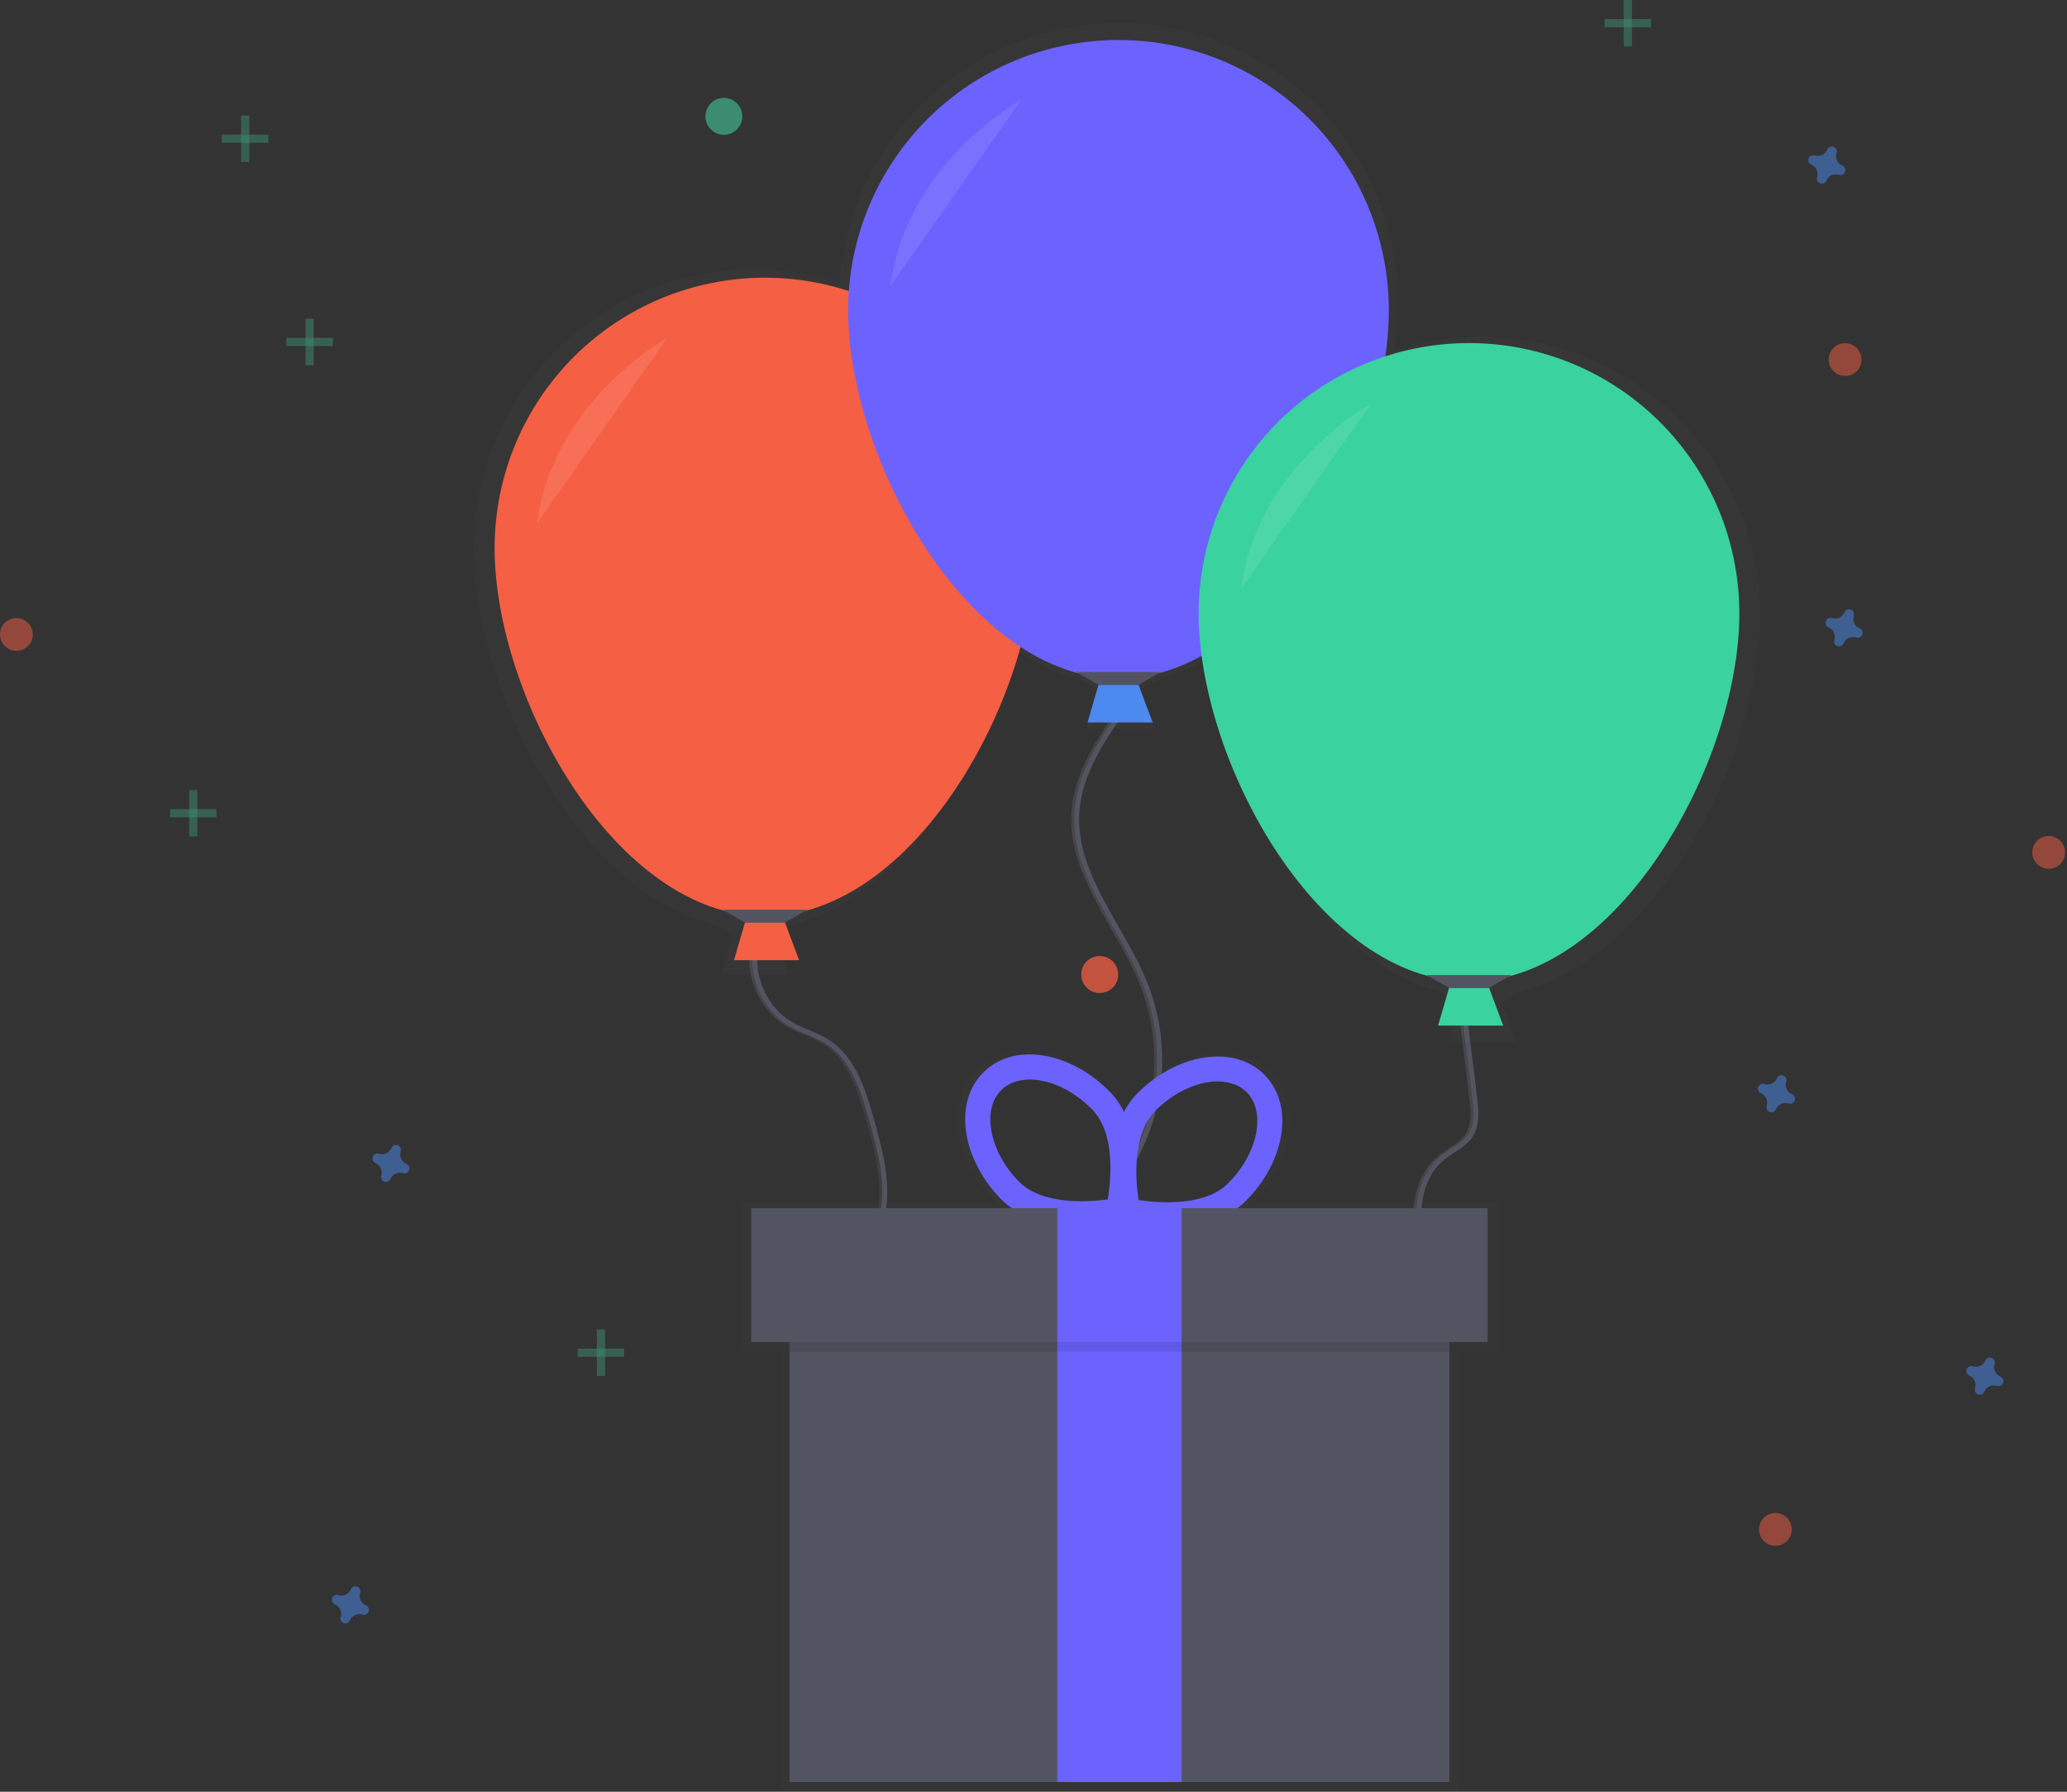 <svg width="840" height="728" viewBox="0 0 840 728" fill="none" xmlns="http://www.w3.org/2000/svg">
<rect x="0" y="0" width="840" height="728" fill="#333333" stroke="none"/>
<g clip-path="url(#clip0)">
<g opacity="0.5">
<path opacity="0.5" d="M127.51 129.51H124.18V148.38H127.51V129.51Z" fill="#47E6B1"/>
<path opacity="0.5" d="M135.28 140.61V137.28H116.41V140.61H135.28Z" fill="#47E6B1"/>
</g>
<g opacity="0.5">
<path opacity="0.5" d="M245.88 540.19H242.55V559.06H245.88V540.19Z" fill="#47E6B1"/>
<path opacity="0.5" d="M253.64 551.29V547.96H234.77V551.29H253.64Z" fill="#47E6B1"/>
</g>
<g opacity="0.5">
<path opacity="0.5" d="M80.19 321H76.86V339.87H80.19V321Z" fill="#47E6B1"/>
<path opacity="0.5" d="M87.96 332.1V328.77H69.09V332.1H87.96Z" fill="#47E6B1"/>
</g>
<g opacity="0.5">
<path opacity="0.5" d="M663.19 0H659.86V18.87H663.19V0Z" fill="#47E6B1"/>
<path opacity="0.5" d="M670.96 11.1V7.77L652.09 7.77V11.1L670.96 11.1Z" fill="#47E6B1"/>
</g>
<g opacity="0.5">
<path opacity="0.5" d="M101.3 46.93H97.97V65.8H101.3V46.93Z" fill="#47E6B1"/>
<path opacity="0.5" d="M109.06 58.03V54.7H90.19V58.03H109.06Z" fill="#47E6B1"/>
</g>
<path opacity="0.5" d="M165.1 472.85C164.183 472.45 163.445 471.726 163.026 470.817C162.608 469.908 162.538 468.877 162.83 467.92C162.877 467.774 162.907 467.623 162.92 467.47V467.47C162.987 467.016 162.896 466.553 162.663 466.159C162.429 465.764 162.067 465.461 161.637 465.302C161.206 465.142 160.735 465.136 160.3 465.283C159.866 465.43 159.495 465.722 159.25 466.11V466.11C159.158 466.234 159.081 466.368 159.02 466.51C158.62 467.427 157.896 468.165 156.987 468.584C156.078 469.002 155.047 469.072 154.09 468.78C153.944 468.733 153.793 468.703 153.64 468.69V468.69C153.186 468.623 152.723 468.714 152.328 468.948C151.934 469.181 151.631 469.544 151.472 469.974C151.312 470.404 151.306 470.876 151.453 471.31C151.6 471.745 151.892 472.115 152.28 472.36V472.36C152.404 472.452 152.538 472.529 152.68 472.59C153.597 472.991 154.335 473.714 154.754 474.623C155.172 475.532 155.242 476.563 154.95 477.52C154.903 477.666 154.873 477.817 154.86 477.97V477.97C154.793 478.424 154.884 478.887 155.117 479.282C155.351 479.677 155.713 479.979 156.144 480.139C156.574 480.298 157.046 480.305 157.48 480.157C157.915 480.01 158.285 479.718 158.53 479.33C158.622 479.206 158.699 479.072 158.76 478.93C159.16 478.013 159.884 477.275 160.793 476.857C161.702 476.438 162.733 476.368 163.69 476.66C163.836 476.707 163.987 476.738 164.14 476.75C164.594 476.817 165.057 476.727 165.452 476.493C165.847 476.259 166.149 475.897 166.308 475.467C166.468 475.037 166.475 474.565 166.327 474.13C166.18 473.696 165.888 473.325 165.5 473.08V473.08C165.376 472.988 165.242 472.911 165.1 472.85Z" fill="#4D8AF0"/>
<path opacity="0.5" d="M148.6 652.2C147.683 651.799 146.945 651.076 146.526 650.167C146.108 649.258 146.038 648.227 146.33 647.27C146.377 647.124 146.407 646.973 146.42 646.82V646.82C146.487 646.366 146.396 645.903 146.163 645.508C145.929 645.113 145.567 644.811 145.136 644.651C144.706 644.492 144.234 644.485 143.8 644.633C143.365 644.78 142.995 645.072 142.75 645.46C142.658 645.584 142.581 645.718 142.52 645.86C142.121 646.777 141.4 647.515 140.493 647.935C139.587 648.356 138.557 648.428 137.6 648.14C137.454 648.093 137.303 648.062 137.15 648.05V648.05C136.696 647.983 136.233 648.073 135.838 648.307C135.443 648.541 135.141 648.903 134.982 649.333C134.822 649.763 134.815 650.235 134.963 650.67C135.11 651.104 135.402 651.475 135.79 651.72V651.72C135.914 651.812 136.048 651.889 136.19 651.95C137.107 652.35 137.845 653.074 138.264 653.983C138.682 654.892 138.752 655.923 138.46 656.88C138.413 657.026 138.383 657.177 138.37 657.33C138.303 657.784 138.394 658.247 138.627 658.641C138.861 659.036 139.223 659.339 139.653 659.498C140.084 659.658 140.555 659.664 140.99 659.517C141.424 659.37 141.795 659.078 142.04 658.69V658.69C142.132 658.566 142.209 658.432 142.27 658.29C142.67 657.373 143.394 656.635 144.303 656.216C145.212 655.798 146.243 655.728 147.2 656.02C147.346 656.067 147.497 656.097 147.65 656.11C148.104 656.177 148.567 656.086 148.962 655.852C149.356 655.619 149.659 655.257 149.818 654.826C149.978 654.396 149.984 653.924 149.837 653.49C149.69 653.055 149.398 652.685 149.01 652.44V652.44C148.883 652.344 148.746 652.263 148.6 652.2V652.2Z" fill="#4D8AF0"/>
<path opacity="0.5" d="M755.6 255.2C754.683 254.799 753.945 254.076 753.526 253.167C753.108 252.258 753.038 251.227 753.33 250.27C753.377 250.124 753.407 249.973 753.42 249.82C753.487 249.366 753.396 248.903 753.163 248.508C752.929 248.113 752.567 247.811 752.136 247.651C751.706 247.492 751.234 247.485 750.8 247.633C750.365 247.78 749.995 248.072 749.75 248.46V248.46C749.658 248.584 749.581 248.718 749.52 248.86C749.121 249.777 748.4 250.515 747.493 250.935C746.587 251.356 745.557 251.428 744.6 251.14C744.454 251.093 744.303 251.062 744.15 251.05V251.05C743.696 250.983 743.233 251.073 742.838 251.307C742.443 251.541 742.141 251.903 741.982 252.333C741.822 252.763 741.815 253.235 741.963 253.67C742.11 254.104 742.402 254.475 742.79 254.72C742.914 254.812 743.048 254.889 743.19 254.95C744.107 255.35 744.845 256.074 745.264 256.983C745.682 257.892 745.752 258.923 745.46 259.88C745.413 260.026 745.383 260.177 745.37 260.33C745.303 260.784 745.394 261.247 745.627 261.642C745.861 262.036 746.223 262.339 746.653 262.498C747.084 262.658 747.555 262.664 747.99 262.517C748.424 262.37 748.795 262.078 749.04 261.69V261.69C749.132 261.566 749.209 261.432 749.27 261.29C749.67 260.373 750.394 259.635 751.303 259.216C752.212 258.798 753.243 258.728 754.2 259.02C754.346 259.067 754.497 259.097 754.65 259.11V259.11C755.104 259.177 755.567 259.086 755.962 258.852C756.356 258.619 756.659 258.257 756.818 257.826C756.978 257.396 756.984 256.924 756.837 256.49C756.69 256.055 756.398 255.685 756.01 255.44V255.44C755.883 255.344 755.746 255.263 755.6 255.2V255.2Z" fill="#4D8AF0"/>
<path opacity="0.5" d="M728.13 444.54C727.213 444.14 726.475 443.416 726.056 442.507C725.638 441.598 725.568 440.567 725.86 439.61C725.907 439.464 725.937 439.313 725.95 439.16C726.017 438.706 725.926 438.243 725.693 437.848C725.459 437.454 725.097 437.151 724.666 436.992C724.236 436.832 723.764 436.826 723.33 436.973C722.895 437.12 722.525 437.412 722.28 437.8V437.8C722.188 437.924 722.111 438.058 722.05 438.2C721.65 439.117 720.926 439.855 720.017 440.274C719.108 440.692 718.077 440.762 717.12 440.47C716.974 440.423 716.823 440.393 716.67 440.38V440.38C716.216 440.313 715.753 440.404 715.358 440.638C714.963 440.871 714.661 441.233 714.502 441.664C714.342 442.094 714.335 442.566 714.483 443C714.63 443.435 714.922 443.805 715.31 444.05C715.434 444.142 715.568 444.219 715.71 444.28C716.627 444.681 717.365 445.404 717.784 446.313C718.202 447.222 718.272 448.253 717.98 449.21C717.933 449.356 717.903 449.507 717.89 449.66V449.66C717.823 450.114 717.914 450.577 718.147 450.972C718.381 451.367 718.743 451.669 719.173 451.828C719.604 451.988 720.075 451.995 720.51 451.847C720.944 451.7 721.315 451.408 721.56 451.02V451.02C721.652 450.896 721.729 450.762 721.79 450.62C722.19 449.703 722.914 448.965 723.823 448.547C724.732 448.128 725.763 448.058 726.72 448.35C726.866 448.397 727.017 448.428 727.17 448.44C727.624 448.507 728.087 448.416 728.482 448.183C728.876 447.949 729.179 447.587 729.338 447.157C729.498 446.727 729.504 446.255 729.357 445.82C729.21 445.386 728.918 445.015 728.53 444.77V444.77C728.406 444.678 728.272 444.601 728.13 444.54Z" fill="#4D8AF0"/>
<path opacity="0.5" d="M748.6 67.21C747.683 66.81 746.945 66.086 746.526 65.177C746.108 64.268 746.038 63.237 746.33 62.28C746.377 62.134 746.407 61.983 746.42 61.83C746.487 61.376 746.396 60.913 746.163 60.518C745.929 60.124 745.567 59.821 745.136 59.662C744.706 59.502 744.234 59.496 743.8 59.643C743.365 59.79 742.995 60.082 742.75 60.47V60.47C742.658 60.594 742.581 60.728 742.52 60.87C742.12 61.787 741.396 62.525 740.487 62.944C739.578 63.362 738.547 63.432 737.59 63.14C737.444 63.093 737.293 63.063 737.14 63.05V63.05C736.686 62.983 736.223 63.074 735.828 63.307C735.433 63.541 735.131 63.903 734.972 64.334C734.812 64.764 734.805 65.236 734.953 65.67C735.1 66.105 735.392 66.475 735.78 66.72V66.72C735.904 66.812 736.038 66.889 736.18 66.95C737.097 67.35 737.835 68.074 738.254 68.983C738.672 69.892 738.742 70.923 738.45 71.88C738.403 72.026 738.373 72.177 738.36 72.33V72.33C738.293 72.784 738.384 73.247 738.617 73.642C738.851 74.037 739.213 74.339 739.643 74.498C740.074 74.658 740.545 74.665 740.98 74.517C741.414 74.37 741.785 74.078 742.03 73.69C742.122 73.566 742.199 73.432 742.26 73.29C742.66 72.373 743.384 71.635 744.293 71.216C745.202 70.798 746.233 70.728 747.19 71.02C747.336 71.067 747.487 71.097 747.64 71.11C748.094 71.177 748.557 71.086 748.952 70.853C749.346 70.619 749.649 70.257 749.808 69.827C749.968 69.396 749.974 68.924 749.827 68.49C749.68 68.055 749.388 67.685 749 67.44V67.44C748.876 67.348 748.742 67.271 748.6 67.21V67.21Z" fill="#4D8AF0"/>
<path opacity="0.5" d="M812.82 559.26C811.903 558.859 811.165 558.136 810.746 557.227C810.328 556.318 810.258 555.287 810.55 554.33C810.597 554.184 810.627 554.033 810.64 553.88C810.707 553.426 810.616 552.963 810.383 552.568C810.149 552.173 809.787 551.871 809.356 551.712C808.926 551.552 808.454 551.545 808.02 551.693C807.585 551.84 807.215 552.132 806.97 552.52V552.52C806.878 552.644 806.801 552.778 806.74 552.92C806.339 553.837 805.616 554.575 804.707 554.994C803.798 555.412 802.767 555.482 801.81 555.19C801.664 555.143 801.513 555.112 801.36 555.1V555.1C800.906 555.033 800.443 555.123 800.048 555.357C799.653 555.591 799.351 555.953 799.192 556.383C799.032 556.813 799.025 557.285 799.173 557.72C799.32 558.154 799.612 558.525 800 558.77C800.124 558.862 800.258 558.939 800.4 559C801.317 559.4 802.055 560.124 802.474 561.033C802.892 561.942 802.962 562.973 802.67 563.93C802.623 564.076 802.592 564.227 802.58 564.38V564.38C802.513 564.834 802.603 565.297 802.837 565.692C803.071 566.086 803.433 566.389 803.863 566.548C804.294 566.708 804.765 566.714 805.2 566.567C805.634 566.42 806.005 566.128 806.25 565.74V565.74C806.342 565.616 806.419 565.482 806.48 565.34C806.88 564.423 807.604 563.685 808.513 563.266C809.422 562.848 810.453 562.778 811.41 563.07C811.556 563.117 811.707 563.147 811.86 563.16C812.314 563.227 812.777 563.136 813.172 562.903C813.566 562.669 813.869 562.307 814.028 561.876C814.188 561.446 814.194 560.974 814.047 560.54C813.9 560.105 813.608 559.735 813.22 559.49V559.49C813.096 559.398 812.962 559.321 812.82 559.26Z" fill="#4D8AF0"/>
<path opacity="0.5" d="M6.66 264.44C10.338 264.44 13.32 261.458 13.32 257.78C13.32 254.102 10.338 251.12 6.66 251.12C2.982 251.12 0 254.102 0 257.78C0 261.458 2.982 264.44 6.66 264.44Z" fill="#F55F44"/>
<path opacity="0.5" d="M749.83 152.75C753.508 152.75 756.49 149.768 756.49 146.09C756.49 142.412 753.508 139.43 749.83 139.43C746.152 139.43 743.17 142.412 743.17 146.09C743.17 149.768 746.152 152.75 749.83 152.75Z" fill="#F55F44"/>
<path opacity="0.5" d="M446.92 403.46C451.062 403.46 454.42 400.102 454.42 395.96C454.42 391.818 451.062 388.46 446.92 388.46C442.778 388.46 439.42 391.818 439.42 395.96C439.42 400.102 442.778 403.46 446.92 403.46Z" fill="#F55F44"/>
<path opacity="0.5" d="M446.92 403.46C451.062 403.46 454.42 400.102 454.42 395.96C454.42 391.818 451.062 388.46 446.92 388.46C442.778 388.46 439.42 391.818 439.42 395.96C439.42 400.102 442.778 403.46 446.92 403.46Z" fill="#F55F44"/>
<path opacity="0.5" d="M832.55 353C836.228 353 839.21 350.018 839.21 346.34C839.21 342.662 836.228 339.68 832.55 339.68C828.872 339.68 825.89 342.662 825.89 346.34C825.89 350.018 828.872 353 832.55 353Z" fill="#F55F44"/>
<path opacity="0.5" d="M294.17 54.77C298.312 54.77 301.67 51.412 301.67 47.27C301.67 43.128 298.312 39.77 294.17 39.77C290.028 39.77 286.67 43.128 286.67 47.27C286.67 51.412 290.028 54.77 294.17 54.77Z" fill="#47E6B1"/>
<path opacity="0.5" d="M721.49 628.07C725.168 628.07 728.15 625.088 728.15 621.41C728.15 617.732 725.168 614.75 721.49 614.75C717.812 614.75 714.83 617.732 714.83 621.41C714.83 625.088 717.812 628.07 721.49 628.07Z" fill="#F55F44"/>
<path d="M306.7 381.54C302.76 394.33 308.7 409.45 320.23 416.18C325.07 419 330.64 420.42 335.33 423.48C345.52 430.12 349.54 442.83 352.85 454.53C356.65 467.98 360.46 482.2 356.98 495.73C354.76 504.36 349.71 511.99 346.84 520.43C344.44 527.499 343.604 535.006 344.39 542.43C344.81 546.37 345.79 550.43 348.49 553.37C352.39 557.57 358.67 558.2 364.31 559.21C376.234 561.465 387.453 566.514 397.048 573.943C406.644 581.373 414.341 590.971 419.51 601.95" stroke="url(#paint0_linear)" stroke-width="2" stroke-miterlimit="10"/>
<path d="M307.91 381.54C303.97 394.33 309.91 409.45 321.44 416.18C326.28 419 331.85 420.42 336.54 423.48C346.73 430.12 350.75 442.83 354.06 454.53C357.86 467.98 361.67 482.2 358.19 495.73C355.97 504.36 350.92 511.99 348.05 520.43C345.65 527.499 344.814 535.006 345.6 542.43C346.02 546.37 347 550.43 349.7 553.37C353.6 557.57 359.88 558.2 365.52 559.21C377.444 561.465 388.663 566.514 398.258 573.943C407.854 581.373 415.551 590.971 420.72 601.95" stroke="#535461" stroke-width="2" stroke-miterlimit="10"/>
<path d="M457.05 285.94C447.33 299.49 437.24 314.06 436.41 330.72C435.14 356.31 455.61 377.24 464.75 401.18C468.711 411.725 470.504 422.962 470.021 434.216C469.539 445.471 466.79 456.512 461.94 466.68C457.48 475.9 451.12 485.06 451.94 495.27C452.41 501.5 455.53 507.17 458.04 512.9C464.2 527.26 466.888 542.871 465.886 558.465C464.883 574.059 460.219 589.197 452.27 602.65" stroke="url(#paint1_linear)" stroke-width="2" stroke-miterlimit="10"/>
<path d="M458.25 285.94C448.54 299.54 438.45 314.07 437.6 330.72C436.33 356.31 456.8 377.24 465.94 401.18C469.901 411.725 471.694 422.962 471.211 434.216C470.729 445.471 467.98 456.512 463.13 466.68C458.67 475.9 452.31 485.06 453.13 495.27C453.6 501.5 456.72 507.17 459.23 512.9C465.39 527.26 468.078 542.871 467.076 558.465C466.073 574.059 461.409 589.197 453.46 602.65" stroke="#535461" stroke-width="2" stroke-miterlimit="10"/>
<path d="M593.43 407.82L598.13 446.13C598.75 451.22 599.28 456.77 596.55 461.13C593.96 465.24 589.1 467.2 585.32 470.24C572.91 480.24 574.04 499.35 578.32 514.69C582.6 530.03 588.76 546.51 582.81 561.27C580.35 567.36 576.01 572.49 572.81 578.21C567.32 587.985 565.145 599.275 566.61 610.39" stroke="url(#paint2_linear)" stroke-width="2" stroke-miterlimit="10"/>
<path d="M594.6 407.82L599.3 446.13C599.92 451.22 600.45 456.77 597.72 461.13C595.13 465.24 590.27 467.2 586.49 470.24C574.08 480.24 575.21 499.35 579.49 514.69C583.77 530.03 589.93 546.51 583.98 561.27C581.52 567.36 577.18 572.49 573.98 578.21C568.49 587.985 566.315 599.275 567.78 610.39" stroke="#535461" stroke-width="2" stroke-miterlimit="10"/>
<g opacity="0.7">
<path opacity="0.7" d="M715.3 250.36C715.292 232.437 711.043 214.771 702.901 198.805C694.759 182.838 682.955 169.025 668.453 158.493C653.952 147.962 637.164 141.011 619.462 138.208C601.76 135.406 583.646 136.832 566.6 142.37C567.538 135.989 568.023 129.549 568.05 123.1C568.095 93.665 556.706 65.363 536.285 44.164C515.865 22.965 488.009 10.525 458.593 9.47C429.177 8.414 400.5 18.824 378.612 38.505C356.724 58.185 343.336 85.597 341.27 114.96C324.22 109.41 306.099 107.975 288.388 110.773C270.677 113.57 253.88 120.52 239.37 131.054C224.86 141.588 213.05 155.407 204.906 171.381C196.761 187.355 192.513 205.03 192.51 222.96C192.51 279.96 234.51 360.96 289.16 375.31L297.67 380.17L293.05 396H320.41L314.47 380.15L322.94 375.31C365.2 364.22 399.85 313.31 413.42 264.48C420.849 269.425 429.028 273.139 437.64 275.48L446.15 280.34L441.6 296.13H468.96L463.02 280.28L471.49 275.44C477.767 273.751 483.813 271.296 489.49 268.13C496.8 322.91 535.69 389.79 584.9 402.7L593.41 407.56L588.79 423.39H616.15L610.19 407.54L618.66 402.7C673.35 388.35 715.3 307.32 715.3 250.36Z" fill="url(#paint3_linear)"/>
</g>
<path d="M324.76 390.14H298.28L302.92 374.26H318.8L324.76 390.14Z" fill="#F55F44"/>
<path d="M420.72 222.7C420.72 283.38 371.53 372.27 310.86 372.27C250.19 372.27 201 283.37 201 222.7C201 193.562 212.575 165.617 233.179 145.014C253.782 124.41 281.727 112.835 310.865 112.835C340.003 112.835 367.948 124.41 388.551 145.014C409.155 165.617 420.73 193.562 420.73 222.7H420.72Z" fill="#F55F44"/>
<path d="M318.8 374.92H302.92L293.65 369.63H328.07L318.8 374.92Z" fill="#535461"/>
<path opacity="0.1" d="M271.15 137.32C271.15 137.32 224.82 162.47 218.2 212.77Z" fill="white"/>
<path d="M468.43 293.56H441.95L446.59 277.68H462.47L468.43 293.56Z" fill="#4D8AF0"/>
<path d="M564.39 126.12C564.39 186.8 515.2 275.69 454.53 275.69C393.86 275.69 344.67 186.79 344.67 126.12C344.67 96.982 356.245 69.037 376.849 48.434C397.452 27.83 425.397 16.255 454.535 16.255C483.673 16.255 511.618 27.83 532.221 48.434C552.825 69.037 564.4 96.982 564.4 126.12H564.39Z" fill="#6C63FF"/>
<path d="M462.47 278.34H446.59L437.32 273.04H471.74L462.47 278.34Z" fill="#535461"/>
<path opacity="0.1" d="M414.82 40.74C414.82 40.74 368.49 65.89 361.87 116.19Z" fill="white"/>
<path d="M610.89 416.71H584.41L589.05 400.82H604.93L610.89 416.71Z" fill="#3AD29F"/>
<path d="M706.85 249.26C706.85 309.94 657.66 398.83 596.99 398.83C536.32 398.83 487.12 309.94 487.12 249.26C487.12 220.122 498.695 192.177 519.299 171.574C539.903 150.97 567.847 139.395 596.985 139.395C626.123 139.395 654.068 150.97 674.671 171.574C695.275 192.177 706.85 220.122 706.85 249.26V249.26Z" fill="#3AD29F"/>
<path d="M604.93 401.48H589.05L579.78 396.19H614.2L604.93 401.48Z" fill="#535461"/>
<path opacity="0.1" d="M557.28 163.88C557.28 163.88 510.95 189.03 504.33 239.33Z" fill="white"/>
<g opacity="0.5">
<path opacity="0.5" d="M516.41 435.43C510.04 429.04 500.75 426.5 490.25 428.27C480.43 429.93 470.6 435.27 462.58 443.27C460.257 445.606 458.304 448.284 456.79 451.21C455.315 448.185 453.379 445.409 451.05 442.98V442.98C443.17 434.83 433.43 429.34 423.6 427.54C413.14 425.54 403.81 427.97 397.32 434.25C390.83 440.53 388.17 449.78 389.79 460.3C391.31 470.14 396.49 480.05 404.38 488.18C420.96 505.29 454.05 498.61 455.45 498.31L455.86 498.22L457.13 498.51C458.53 498.83 491.5 506.08 508.37 489.26C516.37 481.26 521.74 471.45 523.44 461.63C525.29 451.12 522.78 441.83 516.41 435.43ZM449.89 488.43C441.89 489.51 421.96 490.97 412.07 480.76C405.71 474.19 401.55 466.35 400.36 458.66C399.28 451.66 400.84 445.66 404.78 441.88C406.318 440.404 408.156 439.278 410.17 438.58C413.892 437.377 417.866 437.177 421.69 438C429.33 439.43 437.05 443.83 443.41 450.4C453.3 460.54 451.22 480.46 449.89 488.42V488.43ZM513 459.82C511.68 467.48 507.39 475.26 500.91 481.71C490.84 491.71 470.91 489.94 462.96 488.71C461.77 480.71 460.03 460.82 470.1 450.78C476.58 444.33 484.37 440.06 492.03 438.78C495.868 438.023 499.839 438.292 503.54 439.56C505.545 440.294 507.366 441.454 508.88 442.96C512.74 446.83 514.2 452.81 513 459.81V459.82Z" fill="url(#paint4_linear)"/>
</g>
<path d="M458.7 496.13L455.55 496.79C454.21 497.07 422.55 503.46 406.68 487.09C399.14 479.31 394.18 469.83 392.68 460.41C391.12 450.34 393.68 441.49 399.88 435.48C406.08 429.47 415.01 427.19 425.02 429.06C434.39 430.81 443.71 436.06 451.25 443.85C467.11 460.22 459.73 491.67 459.41 493L458.7 496.13ZM412.17 439.64C410.242 440.309 408.482 441.387 407.01 442.8C403.25 446.45 401.75 452.15 402.78 458.86C403.92 466.21 407.9 473.72 413.99 480.01C423.46 489.78 442.53 488.38 450.18 487.35C451.45 479.74 453.45 460.72 443.98 450.95C437.89 444.67 430.51 440.45 423.19 439.09C419.532 438.301 415.731 438.491 412.17 439.64V439.64Z" fill="#6C63FF"/>
<path d="M454.02 496.27L453.32 493.13C453.02 491.79 446.18 460.22 462.32 444.13C470 436.48 479.4 431.39 488.8 429.8C498.8 428.1 507.73 430.53 513.8 436.65C519.87 442.77 522.3 451.65 520.57 461.65C518.95 471.04 513.83 480.43 506.15 488.08C490.01 504.17 458.46 497.23 457.15 496.93L454.02 496.27ZM501.52 440.54C497.983 439.328 494.189 439.069 490.52 439.79C483.18 441.03 475.73 445.12 469.52 451.29C459.88 460.9 461.52 479.94 462.69 487.58C470.32 488.74 489.37 490.47 499 480.87C505.2 474.69 509.3 467.25 510.57 459.87C511.72 453.18 510.32 447.45 506.62 443.74C505.169 442.32 503.43 441.228 501.52 440.54V440.54Z" fill="#6C63FF"/>
<g opacity="0.5">
<path opacity="0.5" d="M608.43 487.86H301.42V549.29H317.37V727.08H592.48V549.29H608.43V487.86Z" fill="url(#paint5_linear)"/>
</g>
<path d="M589 506.43H320.85V724.06H589V506.43Z" fill="#535461"/>
<path d="M480.18 545.29H429.66V724.05H480.18V545.29Z" fill="#6C63FF"/>
<path opacity="0.1" d="M589 494.77H320.85V549.18H589V494.77Z" fill="black"/>
<path d="M604.55 490.88H305.31V545.29H604.55V490.88Z" fill="#535461"/>
<path d="M480.18 490.88H429.66V545.29H480.18V490.88Z" fill="#6C63FF"/>
</g>
<defs>
<linearGradient id="paint0_linear" x1="304.48" y1="491.77" x2="420.41" y2="491.77" gradientUnits="userSpaceOnUse">
<stop stop-color="#808080" stop-opacity="0.25"/>
<stop offset="0.54" stop-color="#808080" stop-opacity="0.12"/>
<stop offset="1" stop-color="#808080" stop-opacity="0.1"/>
</linearGradient>
<linearGradient id="paint1_linear" x1="21214.7" y1="168370" x2="22421.1" y2="168370" gradientUnits="userSpaceOnUse">
<stop stop-color="#808080" stop-opacity="0.25"/>
<stop offset="0.54" stop-color="#808080" stop-opacity="0.12"/>
<stop offset="1" stop-color="#808080" stop-opacity="0.1"/>
</linearGradient>
<linearGradient id="paint2_linear" x1="24767.3" y1="121050" x2="25888.6" y2="121050" gradientUnits="userSpaceOnUse">
<stop stop-color="#808080" stop-opacity="0.25"/>
<stop offset="0.54" stop-color="#808080" stop-opacity="0.12"/>
<stop offset="1" stop-color="#808080" stop-opacity="0.1"/>
</linearGradient>
<linearGradient id="paint3_linear" x1="331809" y1="211084" x2="331809" y2="39761" gradientUnits="userSpaceOnUse">
<stop stop-color="#808080" stop-opacity="0.25"/>
<stop offset="0.54" stop-color="#808080" stop-opacity="0.12"/>
<stop offset="1" stop-color="#808080" stop-opacity="0.1"/>
</linearGradient>
<linearGradient id="paint4_linear" x1="86212.3" y1="43542.3" x2="86212.3" y2="38143.7" gradientUnits="userSpaceOnUse">
<stop stop-color="#808080" stop-opacity="0.25"/>
<stop offset="0.54" stop-color="#808080" stop-opacity="0.12"/>
<stop offset="1" stop-color="#808080" stop-opacity="0.1"/>
</linearGradient>
<linearGradient id="paint5_linear" x1="139966" y1="174420" x2="139966" y2="117194" gradientUnits="userSpaceOnUse">
<stop stop-color="#808080" stop-opacity="0.25"/>
<stop offset="0.54" stop-color="#808080" stop-opacity="0.12"/>
<stop offset="1" stop-color="#808080" stop-opacity="0.1"/>
</linearGradient>
<clipPath id="clip0">
<rect width="839.2" height="727.08" fill="white"/>
</clipPath>
</defs>
</svg>
